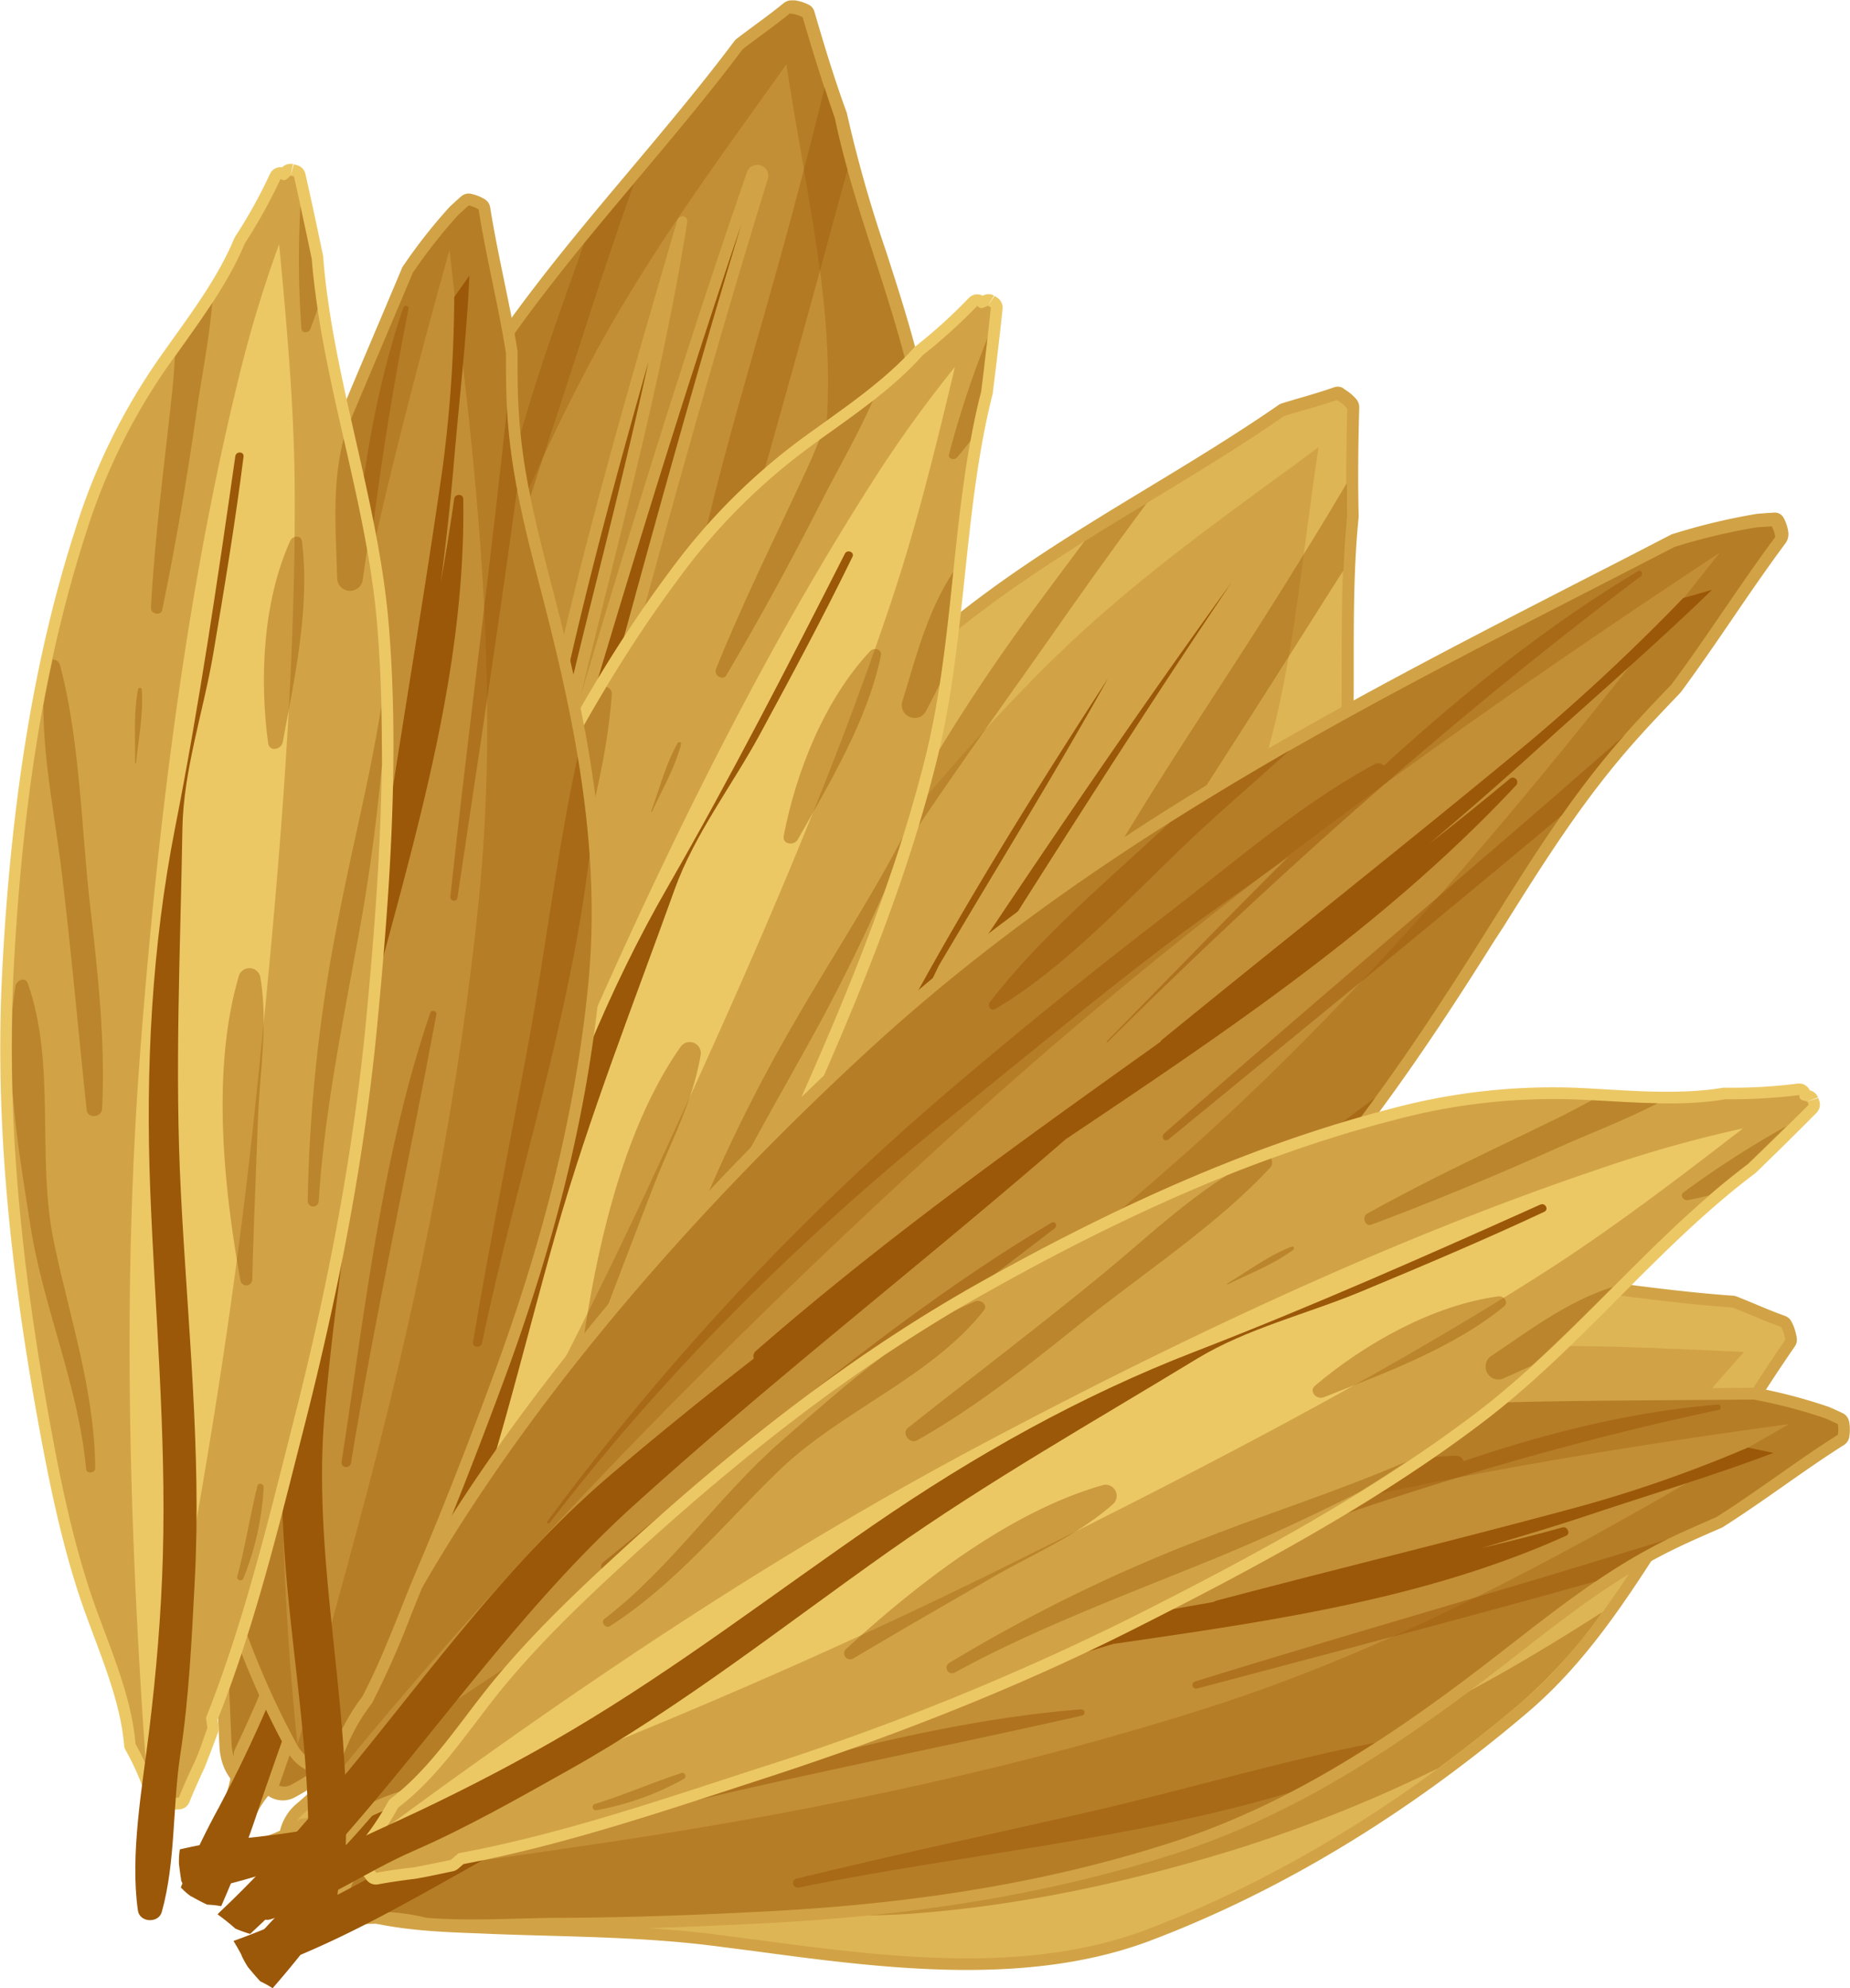 <svg xmlns="http://www.w3.org/2000/svg" viewBox="0 0 346.24 372.04"><defs><style>.cls-1,.cls-6{fill:#d1a346;}.cls-2,.cls-8{fill:#ecc865;}.cls-2,.cls-6,.cls-7{opacity:0.5;}.cls-3{fill:#9b5808;}.cls-4{opacity:0.4;}.cls-5{fill:#b67d27;}</style></defs><title>tabacoo</title><g id="Tabacoo"><path class="cls-1" d="M365.81,260.82a9.67,9.67,0,0,1,.79,2.71,2.16,2.16,0,0,1-.37,1.54c-4,5.8-7.09,10.65-9.86,15.25a1,1,0,0,1-.17.24,227.05,227.05,0,0,0-13.95,20.18c-7.35,11.51-15,23.41-25.89,32.7-22.48,19.14-46.25,33.53-70.64,42.78-23.23,8.8-50.31,5.21-74.19,2l-7.79-1c-10.21-1.29-20.63-1.59-30.71-1.88-3.44-.09-6.89-.19-10.36-.32l-2.24-.1c-11.48-.41-23.34-.86-33.82-7.22a5.07,5.07,0,0,1-2-2.22,5.62,5.62,0,0,1-.49-2.21,10.1,10.1,0,0,1-.75-1.37,9.44,9.44,0,0,1,2.55-11.33l4.77-4.18c35.12-30.87,71.45-62.79,116.15-79.78,27.09-10.3,51.46-15.94,74.49-17.26,15.82-.91,31.56,1.19,46.77,3.23,8.71,1.16,17.71,2.37,26.6,3a1.86,1.86,0,0,1,.65.15c1.13.44,2.29.92,3.47,1.41,1.81.76,3.68,1.54,5.55,2.21a2.13,2.13,0,0,1,1.22,1.06Z" transform="translate(-30.32 -13.12)"/><path class="cls-2" d="M87.4,352.25a7.34,7.34,0,0,0-1,10.39,3.18,3.18,0,0,0,1.37,3.2c10.66,6.46,22.85,6.52,35,7,13.83.55,27.52.48,41.27,2.23,25.84,3.27,55.71,8.66,80.92-.9,25.6-9.71,49.19-24.69,70-42.39,17.11-14.57,25.78-35.51,39.55-52.59,3.14-5.22,6.49-10.32,9.92-15.36a7.4,7.4,0,0,0-.76-2.4c-3.12-1.11-6.18-2.51-9.09-3.64-24.44-1.69-48.44-7.63-73.08-6.21-25.54,1.46-50,8.07-73.83,17.12C161.31,286.3,124.14,320,87.4,352.25Z" transform="translate(-30.32 -13.12)"/><path class="cls-1" d="M356.75,266.1c-3.54,3.91-6.91,7.82-10.21,11.66-10,11.56-19.39,22.48-30.71,30.47-28.21,19.93-57.07,35.37-85.76,45.88-23.07,8.45-51.41,7.2-78.83,6-3.34-.15-6.63-.3-9.87-.42-14.14-.56-28,0-41.4.63q-6.34.29-12.7.52l-1.35.05C125.69,332.44,167,305,212.13,288.45c33-12.14,60.73-19.19,87.15-22.21,17.16-2,34.44-1.18,52.75-.36Z" transform="translate(-30.32 -13.12)"/><path class="cls-1" d="M148.58,320.81c-14.81,9.15-31.76,17.58-45.2,29.24-5.58,1.36-11.2,2.53-16.89,3.45-.5.35-1,.7-1.52,1l-.23.14c-4.71,2.71-9.88,3.6-15.21,4.06-1.81.46-3.61,1-5.41,1.55a.78.78,0,0,0,0,.16c-.15,2.48,1,4.18,1.38,6.43a80.88,80.88,0,0,0,8.71-2c3.42-1,6.94-2,10.52-1.42a1.16,1.16,0,0,1,.9.79l.44-.14c12.21-3.67,24.46-7.12,36.73-10.61,23.61-6.7,46.92-14.46,70-22.88,49.35-18,97.77-38.55,147.45-55.68,2.2-.76,1-4.6-1.18-3.93-28,8.47-55.7,18.06-83.26,27.92,23.88-10.32,48.19-19.65,71.09-32.05a1,1,0,0,0-.79-1.73c-37.33,13.7-75.44,27.67-109.79,48q-9.51,3.44-19,6.83c-25.08,8.93-50.25,17.62-75.79,25.15L117,346.41c13.72-8.34,27.71-16.21,41.52-24.49,21.16-12.69,43.75-23,64.56-36.17,2.42-1.53-.21-4.61-2.45-3.9C194.9,289.88,171.39,306.74,148.58,320.81Z" transform="translate(-30.32 -13.12)"/><path class="cls-3" d="M331.89,275.52c-26.18,9.22-52.3,19.41-77.65,29.28-20.36,7.94-41.4,16.14-62.26,23.76-24.88,9.1-47.72,16.57-69.8,22.85l-3.13.89c-11,3.12-22.44,6.36-33.64,9.72l-3.29,1a145.67,145.67,0,0,1-16.74,4.4,5.18,5.18,0,0,0-.26-.6q-.42-.92-.9-1.77l0-.22c-.17-1-.29-2-.41-3l0-.25a14,14,0,0,1,.17-2.4A107.53,107.53,0,0,1,78,356.9c2.27-.27,4.52-.54,6.72-.87,6-.9,12.29-2.16,19.17-3.83a2.28,2.28,0,0,0,.92-.49c9.65-8.37,21.26-15.12,32.5-21.65,4.12-2.4,8.38-4.89,12.43-7.37,4.22-2.61,8.47-5.32,12.77-8,18.72-11.93,38.09-24.24,58.78-30.7a.53.53,0,0,1,.33.11c-11.3,7.14-23.29,13.52-34.88,19.7C177,308.93,167,314.27,157.41,320c-6.19,3.72-12.42,7.34-18.64,11-7.53,4.4-15.32,8.93-22.9,13.54-.94.57-8.82,7.29-8.82,7.29s9.52-3,10.58-3.29l4.43-1.28c26.53-7.83,52.16-16.73,75.9-25.19q9.54-3.4,19-6.84a2.39,2.39,0,0,0,.37-.17c27.56-16.31,57.79-28.59,87.87-39.84-11,5.1-22.19,9.81-33.15,14.4-5.75,2.42-11.5,4.84-17.23,7.31-1.09.47-29.56,16.43-29.56,16.43s30.09-12,31.18-12.34C278.92,293,305.11,283.81,331.89,275.52Z" transform="translate(-30.32 -13.12)"/><g class="cls-4"><path class="cls-3" d="M201.77,271.07a1.83,1.83,0,0,0,2.21,2c11.65-2.34,23.15-4.07,34.72-6.9,12.81-3.13,26.49-2,39.47-4.42,1.21-.23,1.24-2.2-.06-2.22-13.22-.25-26.36,1.41-39.55,1.48-3.52,0-6.8.16-9.95.47q-10.58,3.23-21,7.17C205.66,269.44,203.72,270.26,201.77,271.07Z" transform="translate(-30.32 -13.12)"/><path class="cls-3" d="M271.62,315.76c24.83-9,49.43-18.4,74.05-28l3.39-1.31c1.74-2.46,3.53-4.9,5.43-7.25,1-1.61,2-3.19,3-4.78-6.28,2.69-12.61,5.26-18.95,7.78-23.4,9.28-46.91,16.68-69.14,28.72A2.67,2.67,0,0,0,271.62,315.76Z" transform="translate(-30.32 -13.12)"/><path class="cls-3" d="M314.29,253.05c-4.69,1.37-9.39,2.73-14.07,4.15a271.7,271.7,0,0,0-52.57,21.93.94.94,0,0,0,.79,1.71c17.28-6.94,35.65-12.53,53.37-18.39,8.28-2.72,16.61-5.36,25-7.81C322.63,254.08,318.45,253.53,314.29,253.05Z" transform="translate(-30.32 -13.12)"/><path class="cls-3" d="M198.9,359.37a230.81,230.81,0,0,0,56.78-17.71c9.64-4.41,19.13-9.19,28.51-14.12,8.1-4.25,17.19-7.72,24.43-13.34a2,2,0,0,0-1.59-3.47c-17.37,3.61-34.57,15.53-50.48,23.24-18.58,9-37.81,17.89-58.27,21.49C195.76,355.9,196.39,359.81,198.9,359.37Z" transform="translate(-30.32 -13.12)"/><path class="cls-3" d="M142.57,367.56c18.92,2.49,39.6,5,58.7,3.63,20.28-1.52,40.15-5.85,59.57-11.79A268.68,268.68,0,0,0,299.47,344q7.95-5.85,15.47-12.24a96.36,96.36,0,0,0,15.28-17q-9.29,6-18.92,11.5a311.64,311.64,0,0,1-51.05,23c-36.8,12.86-78.59,18.44-117.35,15.07A1.64,1.64,0,0,0,142.57,367.56Z" transform="translate(-30.32 -13.12)"/></g><path class="cls-1" d="M179.07,13.18a8.58,8.58,0,0,1,2.68.86,2.12,2.12,0,0,1,1,1.28c2.13,7.35,4,13.31,6,18.77a1.34,1.34,0,0,1,.09.31,248.42,248.42,0,0,0,7.3,25.72c4.55,14.08,9.26,28.64,9.72,44.87,1,33.39-2.71,65.19-10.95,94.49C187,227.39,166.7,251.6,148.77,273q-3,3.53-5.83,7c-7.61,9.16-14.55,19.13-21.27,28.76-2.3,3.31-4.6,6.61-6.94,9.9l-1.51,2.13c-7.73,10.92-15.72,22.2-27.61,28.59a4.74,4.74,0,0,1-5.15-.26,9.31,9.31,0,0,1-1.59-.09c-4.41-.63-7.28-4.19-7.49-9.3l-.32-7.15c-2.29-52.76-4.66-107.32,10.4-161.07,9.12-32.57,20.25-59.69,34-82.92,9.47-15.94,21.27-30,32.71-43.59,6.54-7.78,13.31-15.83,19.53-24.11a3.06,3.06,0,0,1,.53-.55c1.08-.83,2.22-1.66,3.37-2.52,1.78-1.31,3.62-2.67,5.35-4.08a2.29,2.29,0,0,1,1.66-.55Z" transform="translate(-30.32 -13.12)"/><path class="cls-5" d="M73.65,339.25c.23,5.44,3.94,7.66,7.73,7.25a2.84,2.84,0,0,0,3.46.58c12.06-6.49,20-18.33,28.16-29.89,9.34-13.14,18.1-26.5,28.35-38.84,19.27-23.2,42.84-49.05,51.36-79.34,8.64-30.76,11.74-62.74,10.84-93.64-.74-25.42-12-46.46-17-70.12-2.18-6.2-4.14-12.53-6-18.9a6.13,6.13,0,0,0-2.43-.7c-2.9,2.37-6,4.51-8.78,6.65-17.1,22.79-37.34,42.59-52,67.44-15.26,25.74-25.68,53.56-33.7,82.19C68,227.63,71.28,284.09,73.65,339.25Z" transform="translate(-30.32 -13.12)"/><path class="cls-6" d="M177.49,25.17c.88,5.8,1.86,11.43,2.83,17,2.91,16.66,5.66,32.4,4.82,48.22-2.08,39.46-8.2,76.83-18.18,111.09-8,27.54-27.27,54.4-45.89,80.37q-3.41,4.72-6.69,9.35c-9.54,13.44-18,27.3-26.13,40.71-2.57,4.23-5.14,8.45-7.76,12.67l-.83,1.35c2.65-55.83,7.12-112.56,22.78-166.45,11.47-39.46,23.61-70.67,38.17-98.21,9.47-17.89,21.22-34.25,33.66-51.58Z" transform="translate(-30.32 -13.12)"/><path class="cls-1" d="M87.66,260.78c-2.15,19.92-6.26,41.49-5.5,61.59-2.49,6.25-5.16,12.42-8.07,18.52,0,.7-.09,1.4-.17,2.09,0,.1,0,.2,0,.3-.84,6.23-3.45,11.79-6.52,17.25-.78,2.05-1.52,4.12-2.24,6.2l.12.13c1.91,1.63,4,1.57,6.09,2.52,1.47-3.15,2.83-6.35,4-9.66,1.42-3.92,2.82-8,5.62-11.1a1.2,1.2,0,0,1,1.21-.4c0-.17.12-.34.18-.51,4.9-14.1,10-28.11,15.07-42.15,9.79-27,18.54-54.38,26.57-81.88,17.21-58.9,31.82-118.37,50-177.06a2,2,0,0,0-3.92-1.2c-11.22,32.39-21.29,65.09-31.08,97.85,7.05-29.45,15.17-58.74,19.9-88.48.22-1.4-1.5-1.64-1.89-.27C144,99.1,130.75,144.61,125,190.27q-3.36,11.32-6.74,22.64c-8.93,29.78-18.13,59.52-28.49,88.92-.59,1.69-1.2,3.38-1.81,5.07,2.1-18.37,4.74-36.73,7-55.15,3.4-28.24,9.61-56.44,12.38-84.62.32-3.27-3.84-2.57-4.72.05C92.52,197.07,91,230.11,87.66,260.78Z" transform="translate(-30.32 -13.12)"/><path class="cls-3" d="M169.09,55.05c-9.4,31-18,62.6-26.34,93.21-6.71,24.59-13.63,50-20.91,74.91-8.67,29.7-17.34,56.43-26.49,81.7l-1.3,3.59c-4.58,12.62-9.31,25.68-13.79,38.59l-1.32,3.82a198.24,198.24,0,0,1-7.22,18.93l-.66-.1a19,19,0,0,0-2-.18.78.78,0,0,0-.2-.11c-.9-.42-1.77-.9-2.64-1.38l-.23-.11a12.64,12.64,0,0,1-1.83-1.62,146.68,146.68,0,0,1,7.2-15.11c1.24-2.38,2.47-4.73,3.62-7.07,3.14-6.4,6.17-13.26,9.24-21a2.91,2.91,0,0,0,.21-1.19c-.54-14.42,1.49-29.79,3.44-44.65.72-5.47,1.47-11.12,2-16.53.62-5.69,1.18-11.46,1.73-17.28,2.45-25.4,5-51.67,13.08-75.69a.58.58,0,0,1,.29-.26c-1.52,15.3-4.08,30.81-6.56,45.81-2.06,12.56-4.21,25.54-5.75,38.35-1,8.26-2.08,16.5-3.15,24.73-1.3,10-2.65,20.29-3.81,30.44-.15,1.26.2,13,.2,13s3.72-11.07,4.16-12.28q.92-2.54,1.81-5.09C102.68,272,112,241.64,120.45,213.43q3.39-11.31,6.73-22.64a1.88,1.88,0,0,0,.1-.47c4.59-36.65,14.14-73.46,24.41-109.52-3,13.79-6.36,27.5-9.71,40.94-1.75,7-3.5,14.1-5.19,21.16-.32,1.35-5.77,38.67-5.77,38.67s9.72-36.49,10.11-37.78C149.11,117.13,158.55,86.1,169.09,55.05Z" transform="translate(-30.32 -13.12)"/><g class="cls-4"><path class="cls-3" d="M81.77,179.08a1.9,1.9,0,0,0,3.06-.92c5.61-12.76,11.6-25,16.78-38,5.72-14.36,15.4-27,21.83-41.09.61-1.32-1-2.53-1.83-1.28-8.7,12.72-15.82,26.52-24.25,39.41-2.25,3.44-4.25,6.72-6,10q-4.18,12.22-7.69,24.72C83,174.31,82.37,176.7,81.77,179.08Z" transform="translate(-30.32 -13.12)"/><path class="cls-3" d="M162.76,137.92c8.7-29.59,17-59.19,25.05-88.94l1.13-4.1c-.87-3.17-1.68-6.38-2.36-9.63-.67-1.92-1.29-3.87-1.92-5.8-1.87,7.73-3.88,15.44-5.92,23.12-7.56,28.37-16.73,55.71-21.32,84.59C156.79,141.11,161.63,141.78,162.76,137.92Z" transform="translate(-30.32 -13.12)"/><path class="cls-3" d="M139.64,58.67c-1.91,5.4-3.84,10.79-5.71,16.2a366.71,366.71,0,0,0-16.14,64.37c-.22,1.39,1.52,1.66,1.89.27,5.52-21,12.83-42.24,19.52-63,3.12-9.71,6.35-19.4,9.76-29C145.84,51.19,142.71,54.91,139.64,58.67Z" transform="translate(-30.32 -13.12)"/><path class="cls-3" d="M151.15,235A315.08,315.08,0,0,0,173.4,169c2.64-12.05,4.9-24.16,7-36.26,1.78-10.45,4.84-21.37,5-31.8,0-2.2-2.91-2.65-3.82-.55-8.27,19.1-9.72,43-13.74,63.13-4.7,23.51-9.91,47.59-20.16,69.67C146.33,235.93,149.89,237.67,151.15,235Z" transform="translate(-30.32 -13.12)"/><path class="cls-3" d="M121.5,294.72c14.2-16.92,29.57-35.53,40.71-55,11.83-20.66,21.12-42.62,28.82-65.1a363,363,0,0,0,12.45-46.86c.27-7.52.28-15,.07-22.42a112.72,112.72,0,0,0-3.87-25.1q-1.1,12.66-2.9,25.33a417.88,417.88,0,0,1-14.34,63.52c-13.3,43.56-35.7,87.61-63.35,123.33C117.58,294.39,119.93,296.59,121.5,294.72Z" transform="translate(-30.32 -13.12)"/></g><path class="cls-1" d="M282,86a8.66,8.66,0,0,1,2.17,1.83,2.33,2.33,0,0,1,.54,1.59c-.22,7.81-.25,14.2-.11,20.12,0,.11,0,.23,0,.34-.91,9-.92,18.28-.92,27.23,0,15.12,0,30.76-4.33,46.4-8.88,32.16-21.47,61.05-37.43,85.86C226.71,293,201.34,308.37,179,322q-3.71,2.24-7.29,4.44c-9.53,5.86-18.69,12.74-27.55,19.39-3,2.28-6.07,4.56-9.13,6.81L133,354c-10.15,7.5-20.63,15.24-33.2,16.85a4.55,4.55,0,0,1-2.92-.59,5.21,5.21,0,0,1-1.64-1.6,10.79,10.79,0,0,1-1.41-.68c-3.78-2.27-5.33-6.74-4-11.69l1.8-6.93c13.33-51.11,27.1-104,56.34-149.47,17.72-27.58,35.65-49.22,54.82-66.15,13.16-11.63,27.9-20.57,42.16-29.21,8.16-4.94,16.61-10.06,24.62-15.6a2.26,2.26,0,0,1,.64-.32c1.23-.39,2.49-.76,3.77-1.13,2-.58,4-1.18,6-1.88a2.06,2.06,0,0,1,1.65.11Z" transform="translate(-30.32 -13.12)"/><path class="cls-2" d="M92,356.79c-1.38,5.27,1.32,8.77,4.85,9.81a2.85,2.85,0,0,0,3,1.86c12.76-1.64,23.31-9.95,34.08-17.85,12.24-9,24-18.44,36.86-26.32,24.12-14.83,52.89-30.58,69.4-56.22C256.87,242,269,212.75,277.18,183c6.76-24.48,2.71-48.78,5.18-73.17-.16-6.73-.08-13.49.11-20.26a6.68,6.68,0,0,0-2-1.58c-3.3,1.17-6.72,2-9.85,3-22,15.26-46,26.5-66.55,44.62-21.24,18.77-38.74,41.34-54.31,65.59C119.46,248.37,105.94,303.37,92,356.79Z" transform="translate(-30.32 -13.12)"/><path class="cls-1" d="M277.11,96.79c-.9,5.86-1.66,11.59-2.4,17.23-2.24,17-4.35,33-9.73,47.72-13.38,36.79-29.79,70.08-48.77,99C201,283.89,175.78,302.22,151.43,320q-4.44,3.23-8.75,6.38c-12.52,9.2-24.15,19.23-35.41,28.92-3.55,3.06-7.09,6.12-10.68,9.15l-1.14,1c18.68-52.17,39.25-104.51,69.06-149.93,21.85-33.26,41.88-58.41,63-79.15,13.75-13.47,29.11-24.63,45.36-36.44C274.3,98.83,275.69,97.81,277.11,96.79Z" transform="translate(-30.32 -13.12)"/><path class="cls-1" d="M127.49,287.34c-7.76,18.16-17.75,37.15-22.93,56.58-4.07,5-8.27,9.88-12.67,14.59-.26.65-.49,1.31-.77,1.93l-.12.27c-2.57,5.61-6.54,9.93-10.9,14-1.31,1.66-2.57,3.35-3.83,5.06l.08.17c1.24,2.27,3.13,3,4.74,4.69,2.24-2.44,4.41-5,6.44-7.68,2.43-3.2,4.88-6.53,8.31-8.45a1.06,1.06,0,0,1,1.2.07,4.13,4.13,0,0,0,.31-.42c8.53-11.58,17.2-23,25.88-34.45,16.69-22,32.55-44.82,47.8-68,32.68-49.62,63.2-100.75,96.66-149.8,1.47-2.17-1.64-4.74-3.18-2.63-19.56,26.63-38.16,54-56.53,81.49,14.94-25.39,30.79-50.23,43.73-76.77.61-1.25-.87-2.12-1.63-1-24.69,37.57-49.91,75.91-68.37,117.25q-6.33,9.51-12.67,19c-16.73,25-33.69,49.87-51.59,74l-3.12,4.15c7.26-16.71,15-33.19,22.36-49.91,11.29-25.61,25.11-50.13,35.82-75.92,1.25-3-2.71-3.89-4.27-1.74C150.44,228.49,139.42,259.37,127.49,287.34Z" transform="translate(-30.32 -13.12)"/><path class="cls-3" d="M260.82,122.09c-17.52,26-34.47,52.83-50.92,78.84-13.2,20.89-26.86,42.5-40.66,63.46-16.48,25-32.08,47.2-47.69,67.83l-2.22,2.93c-7.81,10.3-15.88,21-23.68,31.56l-2.31,3.13a179.74,179.74,0,0,1-12,15.32l-.55-.35c-.57-.34-1.16-.65-1.76-.94l-.15-.16c-.69-.75-1.34-1.53-2-2.31l-.16-.2A15.65,15.65,0,0,1,75.53,379a131.85,131.85,0,0,1,10.9-11.67c1.81-1.8,3.61-3.58,5.32-5.38,4.7-4.91,9.42-10.31,14.45-16.48a3.25,3.25,0,0,0,.53-1.05c3.71-13.95,10-27.82,16.12-41.24,2.24-4.92,4.56-10,6.67-15,2.21-5.18,4.39-10.47,6.59-15.79,9.61-23.28,19.54-47.34,33.86-67.17a.52.52,0,0,1,.34-.13c-5.83,14-12.66,27.8-19.27,41.15-5.53,11.18-11.25,22.74-16.37,34.36-3.3,7.49-6.68,14.93-10,22.37-4.09,9-8.31,18.32-12.31,27.55-.5,1.14-3.61,12.43-3.61,12.43s6.58-9.14,7.32-10.13c1-1.37,2.09-2.77,3.13-4.16,18.6-25,35.82-50.39,51.66-74.07q6.36-9.5,12.68-19a2.38,2.38,0,0,0,.23-.41c14.82-33.18,34.16-64.64,53.92-95.11-6.69,12-13.75,23.79-20.68,35.34q-5.46,9.08-10.86,18.19c-.67,1.16-16.47,34.66-16.47,34.66s19.41-31.09,20.13-32.17C224.72,173.68,242.28,147.69,260.82,122.09Z" transform="translate(-30.32 -13.12)"/><g class="cls-4"><path class="cls-3" d="M146,207.31a1.76,1.76,0,0,0,3,.28c8.77-10,17.74-19.43,26.18-29.84,9.34-11.51,21.76-19.93,31.65-30.91.93-1-.14-2.77-1.27-1.9-11.55,8.84-22,19.29-33.34,28.4-3,2.43-5.78,4.8-8.34,7.21q-7.35,10.08-14.14,20.66C148.46,203.22,147.24,205.27,146,207.31Z" transform="translate(-30.32 -13.12)"/><path class="cls-3" d="M231,198.63c16.47-24.92,32.56-50,48.51-75.28l2.22-3.47c.13-3.36.35-6.71.68-10.07-.05-2.07,0-4.16-.05-6.25-3.93,6.67-8,13.25-12.07,19.79-15.08,24.17-31.31,46.76-43.88,72.53C224.65,199.41,228.81,201.86,231,198.63Z" transform="translate(-30.32 -13.12)"/><path class="cls-3" d="M233.25,114.44c-3.3,4.42-6.61,8.84-9.87,13.28a347.86,347.86,0,0,0-33.32,55.22c-.6,1.23.9,2.15,1.63,1,11.1-17.92,23.88-35.4,36-52.67,5.64-8.07,11.38-16.08,17.26-24C241,109.65,237.11,112,233.25,114.44Z" transform="translate(-30.32 -13.12)"/><path class="cls-3" d="M192.2,286.65a292.19,292.19,0,0,0,39.27-54.41c5.89-10.47,11.45-21.16,16.84-31.9,4.65-9.28,10.59-18.54,13.74-28.42a2,2,0,0,0-3.29-2c-13,15.08-21.29,37.3-30.78,55-11.08,20.62-22.8,41.59-38.48,58.76C187.57,285.77,190.27,288.76,192.2,286.65Z" transform="translate(-30.32 -13.12)"/><path class="cls-3" d="M148.06,332.4c17.72-10.76,37-22.7,52.69-37,16.69-15.21,31.45-32.63,44.95-51.13a343.42,343.42,0,0,0,24.88-39.94c2.43-7.05,4.63-14.18,6.6-21.33A119.23,119.23,0,0,0,281,157.62q-4.68,11.65-10,23a399.27,399.27,0,0,1-31.43,55.09c-24.69,36.47-57.71,70-93,93.59C144.62,330.61,146.09,333.59,148.06,332.4Z" transform="translate(-30.32 -13.12)"/></g><path class="cls-1" d="M376.36,279c0,.1.05.2.07.3a8.9,8.9,0,0,1,0,2.67,2.18,2.18,0,0,1-1,1.54c-3.83,2.42-7.62,5.08-11.3,7.66s-7.46,5.23-11.32,7.68a2.19,2.19,0,0,1-.3.16l-.56.24c-3.26,1.42-6.34,2.77-9.27,4.24-10.18,5.09-18.78,11.76-27.87,18.84l-1.8,1.4c-18.38,14.26-38.73,28.54-63,36.33-22.22,7.13-46.72,11.33-74.89,12.86-14.92.8-27.36,1.21-39.15,1.28-2.65,0-5.32.08-8,.16a167.23,167.23,0,0,1-18-.14,1.85,1.85,0,0,1-.41-.07,36.21,36.21,0,0,0-13-.79,2.2,2.2,0,0,1-2.2-1.25,11,11,0,0,1-.47-1.2A8.41,8.41,0,0,1,95.32,363c30.37-38.95,80-62.07,116.34-74.61,43.21-14.92,88.71-15.21,132.71-15.51q7,0,14.11-.1a2.15,2.15,0,0,1,.43,0,98.87,98.87,0,0,1,13.71,3.61c1,.43,1.77.79,2.56,1.16A2.2,2.2,0,0,1,376.36,279Z" transform="translate(-30.32 -13.12)"/><path class="cls-5" d="M374.29,281.6a6.63,6.63,0,0,0,0-2c-.78-.37-1.56-.72-2.34-1.07A95.7,95.7,0,0,0,358.49,275c-49.35.51-98.73-.86-146.12,15.49C170.48,305,124.73,328.88,97.06,364.38a6.26,6.26,0,0,0-.76,6.75,38.36,38.36,0,0,1,13.84.86c8.57.67,17.32,0,25.87,0,13-.07,26-.57,39-1.27,25.23-1.37,50.24-5,74.33-12.76,23.39-7.5,43.09-21,62.32-36,9.72-7.54,19-14.94,30-20.46,3.16-1.58,6.53-3,9.94-4.53C359.36,292.07,366.58,286.47,374.29,281.6Z" transform="translate(-30.32 -13.12)"/><path class="cls-6" d="M365.14,279.6q-6.17,3.54-12.18,7l-3.07,1.79C321.18,305.1,289.94,322,256,332.79c-33.22,10.54-69.58,18.7-111.17,24.94-17.82,2.67-33.3,4.83-47.72,6.67,34.84-19.61,78.15-38.26,127-54.47C270.27,294.58,317,286.18,365.14,279.6Z" transform="translate(-30.32 -13.12)"/><path class="cls-3" d="M181.18,330.59c-9,2.12-18,4.4-27,7-28.58,8.3-51.93,28.62-79.87,38.62-.1,0-.18.08-.28.12.74,1.22,1.43,2.45,2.06,3.71.63.74,1.29,1.44,2,2.12,27.53-9.44,50.34-28.49,78-37.65,27.14-9,55.16-15.43,82.58-23.77,29-4.22,58.13-8.26,84.75-20.24.9-.4.24-1.82-.67-1.57-5,1.4-10.1,2.67-15.18,3.87,6.81-2,13.59-4,20.31-6.25,11.51-3.84,23.1-7.3,34.36-11.56-1.59-.33-3.18-.66-4.77-1a250.44,250.44,0,0,1-30.12,10.66c-23.05,6.29-46.28,11.88-69.4,18a1.87,1.87,0,0,0-.47.23C232,317.4,206.6,322,181.89,329.56A1,1,0,0,0,181.18,330.59Z" transform="translate(-30.32 -13.12)"/><g class="cls-7"><path class="cls-3" d="M268.61,278.42c-11.58,4.05-24.57,7.7-35.1,14A.87.87,0,0,0,234,294c12.24-.93,24.67-6.61,36.1-10.85,6.71-2.48,13.73-4.49,20.61-6.77-7.21.43-14.4,1-21.57,1.82Z" transform="translate(-30.32 -13.12)"/><path class="cls-3" d="M351.83,275.94c-16.28,1.34-32.1,5.35-47.58,10.59a1.41,1.41,0,0,0-1.44-1c-13,.36-26.12,4.43-38.73,7.27q-21.36,4.81-42.39,11a313.73,313.73,0,0,0-79.38,36.13.26.26,0,0,0,.28.44c25-15.16,52-25.6,80.28-32.78,12.89-3.28,25.68-6.78,38.67-9.67,7.81-1.73,16-2.93,24-4.54-12.19,4.79-24.22,10-36.14,14.87-.13.05-.06.26.07.21,33.55-13.25,67.26-24,102.5-31.51C352.58,276.83,352.41,275.89,351.83,275.94Z" transform="translate(-30.32 -13.12)"/><path class="cls-3" d="M179.84,366.33c29.79-6.14,62.18-8.88,91.79-17.76,5.5-2.84,10.83-6,16-9.35-17.78,3.49-35.16,8.73-52.85,12.8-18.49,4.25-37.06,8.12-55.48,12.66C178.24,365,178.77,366.56,179.84,366.33Z" transform="translate(-30.32 -13.12)"/><path class="cls-3" d="M149.44,352.72c27.71-6.93,55.63-12.29,83.45-18.58a.6.6,0,0,0-.19-1.17c-28.27,2.23-56.43,11-83.77,18.11C147.85,351.35,148.37,353,149.44,352.72Z" transform="translate(-30.32 -13.12)"/><path class="cls-3" d="M254.39,329.08c24.92-6.63,49.86-13.11,74.67-20.09a111.93,111.93,0,0,1,12.66-7.51l.7-.33c-29.39,9.17-59,17.49-88.44,26.61A.69.69,0,0,0,254.39,329.08Z" transform="translate(-30.32 -13.12)"/></g><path class="cls-8" d="M216.06,68.29l.29.14-1.13,1.9,1.23-1.84a6.67,6.67,0,0,1,.68.45,2.24,2.24,0,0,1,.83,2c-.56,5.25-1.18,10.51-1.84,15.75a2.38,2.38,0,0,1-.05.26c-2.8,11.09-4,22.79-5.2,34.11s-2.45,23.25-5.3,34.65c-6,24.1-16.15,48-26.19,70.22-9.53,21.14-21.56,42.76-36.77,66.1l-3.09,4.76c-9.36,14.4-19,29.29-30.32,42.59,0,.2-.26,1.29-.26,1.29a2.12,2.12,0,0,1-.46,1c-1.5,1.83-3,3.66-4.53,5.46-1.94,2-3.43,3.64-4.76,5.2a2.21,2.21,0,0,1-2.25.69,11.51,11.51,0,0,1-1.4-.47l-.34-.15a3.06,3.06,0,0,1-.84-.22,3.68,3.68,0,0,1-1.73-1.48l-.16-.15a2.5,2.5,0,0,1-.76-1.72,49.53,49.53,0,0,0-.82-9.68,2.33,2.33,0,0,1,0-.91c1.66-6.55,1.45-13.91,1.24-21-.08-2.66-.16-5.41-.14-8,.11-12,1.75-23.81,3.28-33.94,4.86-32.23,11.44-58.07,20.72-81.32,12-30,24.89-54.1,39.47-73.68a116.25,116.25,0,0,1,25.58-25.59l3.55-2.55c5.9-4.23,12-8.62,16.75-13.93a1.31,1.31,0,0,1,.23-.24l.23-.18a95.89,95.89,0,0,0,9.8-8.89,2.21,2.21,0,0,1,1.84-.71,2.18,2.18,0,0,1,.62.16l.16.07.05,0A2.2,2.2,0,0,1,216.06,68.29Z" transform="translate(-30.32 -13.12)"/><path class="cls-1" d="M97.48,275.53c-1.69,11.2-3.15,22.32-3.25,33.64-.09,9.48,1.21,20.18-1.17,29.58a51.86,51.86,0,0,1,.85,10.1c.17.15.31.31.48.45a1.37,1.37,0,0,0,1.36.89,8.18,8.18,0,0,0,1.76.67c1.53-1.79,3.14-3.51,4.76-5.19s3-3.61,4.5-5.42c.11-.63.26-1.25.35-1.88,12.61-14.74,23-31.33,33.64-47.58,13.72-21,26.28-42.91,36.61-65.81,10.13-22.42,20.07-45.95,26.06-69.85,5.65-22.53,4.84-46.32,10.5-68.76q1-7.84,1.84-15.7a3.87,3.87,0,0,0-.55-.34l-.82.35a.86.86,0,0,1-1.14-.36A103.12,103.12,0,0,1,203,79.6c-5.87,6.61-13.72,11.74-20.65,16.81a114.36,114.36,0,0,0-25.11,25.11c-16.55,22.23-28.95,47.54-39.18,73.19C107.71,220.64,101.64,248,97.48,275.53Z" transform="translate(-30.32 -13.12)"/><path class="cls-8" d="M209.05,81.77c-3.69,15.46-7.3,30.14-12,44.12-11.77,35.24-28.08,72-44,106.36-15,32.47-32.74,66.27-54.31,103.32l-5.81,10c.83-3.18,1.65-6.29,2.46-9.31,12.74-47.45,25.59-85.69,40.44-120.33,19.39-45.19,38.1-81.76,57.22-111.8A236.19,236.19,0,0,1,209.05,81.77Z" transform="translate(-30.32 -13.12)"/><path class="cls-3" d="M129.08,241.61c-6.49,21.84-11.83,44.07-19.8,65.44-3.84,10.28-8.21,20.27-13,30.14-4.63,9.56-10.91,20.81-12.88,31.2-.42,2.25,2.87,3.56,4.15,1.7,5.5-8,8.26-18.1,12.8-26.81,5-9.54,9.11-20,13.11-30,9-22.42,14.3-46.26,20.9-69.44,6.29-22.06,14.5-42.79,22.24-64.34,3.69-10.24,10.82-19.51,16-29.09,5.93-10.94,11.81-21.9,17.26-33.09.45-.9-1-1.46-1.42-.58-10.55,20.77-21.42,41.91-33,62.08C144.06,198.54,135.61,219.69,129.08,241.61Z" transform="translate(-30.32 -13.12)"/><g class="cls-4"><path class="cls-3" d="M132.77,179.12c-3.1,14.86-6.73,29.59-10.09,44.39-.36,1.64,2.22,2.24,2.81.73,4.69-11.82,7.39-24,10.09-36.44,3.17-14.54,8.2-29.9,9.24-44.72a1.33,1.33,0,0,0-1-1.43c-1.5,2.5-3,5-4.41,7.58C136.18,158.82,134.8,169.4,132.77,179.12Z" transform="translate(-30.32 -13.12)"/><path class="cls-3" d="M157.19,152.1c-2.25,3.92-3.44,8.59-5,12.85,0,.1.11.16.16.06,1.89-4.11,4.31-8.27,5.45-12.65A.35.35,0,0,0,157.19,152.1Z" transform="translate(-30.32 -13.12)"/><path class="cls-3" d="M199.23,169.84c-6.24,11.9-13.73,23.24-20.39,34.85a297.65,297.65,0,0,0-22.53,48.21,1,1,0,0,0,1.91.78c6.69-16.21,16.13-32,24.58-47.38,4.75-8.63,9-17.38,13-26.25Q197.62,175,199.23,169.84Z" transform="translate(-30.32 -13.12)"/><path class="cls-3" d="M166.27,139.47c6.32-10.73,12.22-21.55,17.87-32.67,3-5.89,6.68-12.19,9.54-18.68-3.28,2.56-6.68,4.95-10,7.3-.81,2-1.62,3.93-2.5,5.8-5.74,12.38-11.8,24.47-16.88,37.14C163.89,139.5,165.62,140.59,166.27,139.47Z" transform="translate(-30.32 -13.12)"/><path class="cls-3" d="M102.57,287.47c4.61-13.85,4.56-28.34,6.36-42.7,2-15.81,11.21-31.42,11-47.27,0-1.35-1.82-1.19-2.32-.29-.67,1.23-1.31,2.53-1.92,3.85-1.78,4.85-3.46,9.73-5,14.66-2.16,8.38-3.57,17.14-4.92,24.81-2.71,15.42-1.13,31.21-4.84,46.51C100.69,288,102.27,288.39,102.57,287.47Z" transform="translate(-30.32 -13.12)"/><path class="cls-3" d="M209.44,98.72c.83-1,1.67-2,2.53-3.16.55-3.08,1.2-6.15,2-9.19.42-3.34.79-6.69,1.17-10a181,181,0,0,0-7.2,21.75C207.68,99,208.93,99.3,209.44,98.72Z" transform="translate(-30.32 -13.12)"/><path class="cls-3" d="M157.79,208.88c-10.52,14.87-15.48,36.39-18.17,54.19a1.12,1.12,0,0,0,2.14.55c3.51-9.45,7.15-18.87,10.77-28.28,3.18-8.26,7.54-16.17,8.95-25A2.08,2.08,0,0,0,157.79,208.88Z" transform="translate(-30.32 -13.12)"/><path class="cls-3" d="M208.74,120.12c-4.91,7.52-6.87,15.61-9.52,24.16a2.41,2.41,0,0,0,4.45,1.83c.85-1.64,1.68-3.28,2.52-4.92C207.26,134.21,208,127.16,208.74,120.12Z" transform="translate(-30.32 -13.12)"/><path class="cls-3" d="M177,169.51c-.32,1.66,1.94,1.92,2.64.69,5.95-10.57,13.12-22.47,15.55-34.44.23-1.2-1.32-1.54-2-.81C184.67,144,179.31,157.51,177,169.51Z" transform="translate(-30.32 -13.12)"/><path class="cls-3" d="M122.2,315.9A52.68,52.68,0,0,0,131.28,301c.26-.61-.66-1.17-1-.59-3.14,4.84-5.78,10-9,14.76A.61.61,0,0,0,122.2,315.9Z" transform="translate(-30.32 -13.12)"/></g><path class="cls-1" d="M364,109.81a1.53,1.53,0,0,1,.17.27,7.83,7.83,0,0,1,.85,2.68,2.9,2.9,0,0,1-.59,2.09c-3.35,4.51-6.6,9.24-9.73,13.83s-6.36,9.31-9.74,13.88c-.09.1-.17.21-.28.32l-.51.54c-3.05,3.19-5.93,6.22-8.61,9.29-9.31,10.63-16.44,22-24,34.06L310,189.15c-15.25,24.33-32.62,49.73-56.14,70.69-21.54,19.2-46.4,36.67-76,53.43-15.68,8.86-28.83,16-41.38,22.42-2.82,1.45-5.65,3-8.49,4.49-6.26,3.36-12.74,6.84-19.3,9.61a2,2,0,0,1-.47.14,48.34,48.34,0,0,0-14.16,6.25,2.25,2.25,0,0,1-2.73-.07,8.86,8.86,0,0,1-.87-1c-1.75-2.3-2-5.4-.81-8.71,20.52-55.72,66.46-105.87,101.39-138.14,41.57-38.39,90-63.25,136.91-87.32q7.53-3.84,15-7.72a2.18,2.18,0,0,1,.48-.19,115.91,115.91,0,0,1,15.73-3.76c1.18-.1,2.14-.16,3.09-.22A1.87,1.87,0,0,1,364,109.81Z" transform="translate(-30.32 -13.12)"/><path class="cls-5" d="M362.57,113.61a6.1,6.1,0,0,0-.64-2l-2.84.19a113.78,113.78,0,0,0-15.39,3.67C291.18,142.64,238.06,167.93,192.47,210c-40.29,37.21-81.83,86.06-100.53,136.84-1.17,3.18-.38,5.69,1.26,7.21a51.61,51.61,0,0,1,15-6.6c9.36-3.94,18.49-9.33,27.59-14,13.87-7.09,27.62-14.64,41.27-22.36,26.52-15,52.09-32.2,75.45-53,22.67-20.2,39.55-44.5,55.53-70,8.08-12.86,15.69-25.32,25.81-36.87,2.89-3.29,6-6.6,9.22-9.93C349.84,132.23,355.83,122.67,362.57,113.61Z" transform="translate(-30.32 -13.12)"/><path class="cls-6" d="M352.21,116.52c-3.68,4.6-7.28,9.17-10.86,13.68l-2.74,3.47c-25.55,32.33-53.73,66.27-86.72,95.51-32.24,28.57-68.56,56.44-111,85.2-18.21,12.33-34.06,22.87-48.89,32.51,31.19-38.61,71.73-80.82,118.9-123.55C255.52,182.88,302.77,149.19,352.21,116.52Z" transform="translate(-30.32 -13.12)"/><path class="cls-3" d="M171.41,267.33c-9,7-17.89,14.18-26.65,21.64-28,23.8-46.69,56.92-73.47,82.09a3.53,3.53,0,0,1-.25.28A40.79,40.79,0,0,1,74.36,374,24.54,24.54,0,0,0,77.14,375c26.49-24.4,45-55.93,71.74-80.13,26.22-23.74,54.17-45.36,80.89-68.57,29.69-19.94,59.51-39.74,84.27-66.2a.85.85,0,1,0-1.19-1.22q-7.43,6.18-15,12.1c6.66-5.66,13.27-11.39,19.75-17.27,11.13-10.09,22.44-19.85,33.16-30.24q-2.7.81-5.41,1.55a381.53,381.53,0,0,1-28.9,27c-22.68,18.81-45.77,37-68.58,55.61a2.44,2.44,0,0,0-.43.49c-25.76,18.39-51.52,36.73-75.57,57.73A1.3,1.3,0,0,0,171.41,267.33Z" transform="translate(-30.32 -13.12)"/><g class="cls-7"><path class="cls-3" d="M248.82,167.46c-11.13,10.34-23.87,21-33.2,33.12-.63.82.14,1.86,1,1.33,12.77-7.54,24.31-20,35.21-30.44,6.39-6.13,13.27-11.95,19.92-18Q260.42,160,249.32,167Z" transform="translate(-30.32 -13.12)"/><path class="cls-3" d="M336.88,120c-17,10.15-32.62,22.75-47.56,36.39a1.37,1.37,0,0,0-1.83-.21c-13.73,7.37-26.52,18.59-39.12,28.26q-21.33,16.38-41.89,34a482.54,482.54,0,0,0-73.7,79.34c-.24.33.18.61.44.28,22.07-28.8,47.68-53.92,75.66-76.43,12.77-10.27,25.35-20.71,38.34-30.64,7.8-6,16.18-11.61,24.27-17.57-11.56,11.42-22.8,23.16-34,34.52-.12.11,0,.3.14.17,31.78-31.48,64.46-60.53,99.78-87.15C337.94,120.51,337.48,119.65,336.88,120Z" transform="translate(-30.32 -13.12)"/><path class="cls-3" d="M180.89,304.12c29.93-22.28,63.66-42.54,92.55-67.49,5-5.84,9.73-11.89,14.26-18.1-17.92,13.13-34.87,27.81-52.51,41.47-18.44,14.27-37.07,28.21-55.35,42.74C178.76,303.6,179.82,304.93,180.89,304.12Z" transform="translate(-30.32 -13.12)"/><path class="cls-3" d="M144.3,306.81c27.45-21.95,55.62-42.45,83.39-63.82.67-.51.14-1.49-.56-1.09-29.49,17.52-56.88,41.59-83.89,63.53C142.19,306.29,143.24,307.66,144.3,306.81Z" transform="translate(-30.32 -13.12)"/><path class="cls-3" d="M249.1,226.27c24.57-20.15,49.2-40.15,73.55-60.6a169.65,169.65,0,0,1,11.23-14.42c.21-.24.42-.47.64-.7-28.56,25.12-57.67,49.53-86.26,74.61C247.43,225.89,248.25,227,249.1,226.27Z" transform="translate(-30.32 -13.12)"/></g><path class="cls-8" d="M370.44,218.18a1.35,1.35,0,0,1,.14.3l-2.06.76,2.11-.65a5.88,5.88,0,0,1,.25.78,2.21,2.21,0,0,1-.6,2Q364.69,227,359,232.51a1.12,1.12,0,0,1-.2.17c-9.15,6.87-17.45,15.2-25.48,23.26s-16.5,16.56-25.89,23.63c-19.83,15-42.71,27.2-64.48,38.19-20.7,10.46-43.64,19.73-70.14,28.33l-5.4,1.76c-16.32,5.33-33.2,10.83-50.34,14.08l-1,.86a2.25,2.25,0,0,1-1,.49c-2.32.48-4.63,1-7,1.4-2.79.35-5,.67-7,1.05a2.22,2.22,0,0,1-2.18-.87,10.9,10.9,0,0,1-.8-1.24l-.18-.34a3.55,3.55,0,0,1-.5-.7,3.64,3.64,0,0,1-.42-2.24l0-.22a2.56,2.56,0,0,1,.48-1.81,50.73,50.73,0,0,0,5.46-8,1.88,1.88,0,0,1,.59-.69c5.41-4.06,9.87-9.92,14.18-15.6,1.6-2.11,3.27-4.3,4.93-6.32,7.62-9.27,16.33-17.43,23.88-24.35,24-22,45.38-38,67.21-50.25,28.15-15.81,53.34-26.45,77-32.53a116.32,116.32,0,0,1,36-3.84c1.43.07,2.89.16,4.36.25,7.27.42,14.78.84,21.79-.33a2,2,0,0,1,.34,0h.28a96.22,96.22,0,0,0,13.22-.76,2.19,2.19,0,0,1,1.87.61,1.89,1.89,0,0,1,.38.51l.09.16h.05A2.17,2.17,0,0,1,370.44,218.18Z" transform="translate(-30.32 -13.12)"/><path class="cls-1" d="M148,304.93c-8.35,7.65-16.47,15.38-23.67,24.13-6,7.32-11.73,16.46-19.48,22.29a53,53,0,0,1-5.68,8.38c0,.22,0,.44.08.66a1.41,1.41,0,0,0,.5,1.55,8,8,0,0,0,1,1.62c2.32-.42,4.64-.76,7-1,2.32-.44,4.61-.92,6.92-1.4.47-.42,1-.81,1.45-1.24,19.06-3.55,37.6-9.89,56.06-15.89a490.17,490.17,0,0,0,69.83-28.2c22-11.08,44.48-23.14,64.15-38,18.55-14,32.87-33,51.36-46.9q5.7-5.47,11.29-11.06a5.41,5.41,0,0,0-.2-.61l-.87-.24a.85.85,0,0,1-.65-1,101.69,101.69,0,0,1-13.8.79c-8.71,1.45-18.05.52-26.63.1a114.89,114.89,0,0,0-35.31,3.77c-26.84,6.9-52.39,18.8-76.46,32.33C190.44,268.66,168.55,286.1,148,304.93Z" transform="translate(-30.32 -13.12)"/><path class="cls-8" d="M356.53,224.27c-12.58,9.71-24.61,18.86-37,26.81-31.3,20-67.06,38.33-101,55.14-32,15.86-67.1,31-107.15,46.26,0,0-10.08,3.84-10.8,4.13,2.64-1.95,5.24-3.86,7.76-5.69C148,322,182,300.32,215.36,282.7c43.45-23,81-39.68,114.74-51A237.59,237.59,0,0,1,356.53,224.27Z" transform="translate(-30.32 -13.12)"/><path class="cls-3" d="M193.9,298.4c-18.78,12.91-36.89,26.85-56.53,38.46-9.44,5.59-19.11,10.62-29,15.31-9.6,4.54-21.56,9.34-29.62,16.18-1.74,1.49,0,4.58,2.17,3.93,9.32-2.79,17.79-8.89,26.79-12.81,9.88-4.3,19.68-9.88,29.08-15.15,21.07-11.81,40.19-27,59.89-40.9,18.74-13.2,38.16-24.18,57.72-36.08,9.3-5.65,20.67-8.38,30.73-12.57,11.49-4.79,22.95-9.62,34.22-14.9.92-.43.16-1.75-.74-1.35-21.25,9.53-43,19.15-64.71,27.54C232.6,274.29,212.74,285.45,193.9,298.4Z" transform="translate(-30.32 -13.12)"/><g class="cls-4"><path class="cls-3" d="M236,252.09c-11.75,9.61-23.83,18.79-35.74,28.2-1.31,1,.33,3.13,1.73,2.34,11.07-6.26,20.86-14.08,30.75-22,11.59-9.33,25.16-18.11,35.29-29a1.36,1.36,0,0,0,.15-1.72c-2.75,1-5.49,2-8.2,3.12C251.42,238.43,243.72,245.8,236,252.09Z" transform="translate(-30.32 -13.12)"/><path class="cls-3" d="M272,246.41c-4.22,1.64-8.08,4.52-11.94,6.87a.09.09,0,1,0,.09.15c4.05-2,8.54-3.73,12.18-6.42A.34.34,0,0,0,272,246.41Z" transform="translate(-30.32 -13.12)"/><path class="cls-3" d="M293.55,286.62c-12.33,5.34-25.28,9.45-37.74,14.31A296.78,296.78,0,0,0,208,324.28a1,1,0,0,0,1,1.82c15.39-8.42,32.65-14.77,48.89-21.44,9.12-3.73,17.93-7.86,26.62-12.23C287.56,290.55,290.57,288.61,293.55,286.62Z" transform="translate(-30.32 -13.12)"/><path class="cls-3" d="M287,242.28c11.65-4.37,23.05-9.09,34.42-14.19,6-2.7,12.86-5.28,19.17-8.54-4.17-.07-8.31-.34-12.33-.56-1.87,1-3.74,2-5.59,2.94-12.24,6-24.56,11.62-36.47,18.29C285.13,240.82,285.79,242.74,287,242.28Z" transform="translate(-30.32 -13.12)"/><path class="cls-3" d="M144.46,317.42c12.29-7.88,21.36-19.18,31.77-29.23,11.47-11.06,28.46-17.4,38.24-29.88.83-1.07-.67-2.07-1.62-1.68-1.31.54-2.61,1.14-3.91,1.8q-6.66,4-13.1,8.26c-6.94,5.16-13.55,11.08-19.41,16.21-11.79,10.3-20.49,23.57-33,33.15C142.67,316.64,143.65,317.94,144.46,317.42Z" transform="translate(-30.32 -13.12)"/><path class="cls-3" d="M346.18,237.7c1.27-.24,2.59-.54,3.95-.87q3.56-3.08,7.3-5.92c2.43-2.33,4.82-4.7,7.22-7.06a180.66,180.66,0,0,0-19.27,12.4C344.66,236.8,345.42,237.84,346.18,237.7Z" transform="translate(-30.32 -13.12)"/><path class="cls-3" d="M236.79,291c-17.52,4.95-34.9,18.58-48.17,30.73a1.12,1.12,0,0,0,1.31,1.78c8.67-5.15,17.42-10.18,26.15-15.23,7.66-4.43,16-7.85,22.64-13.79A2.08,2.08,0,0,0,236.79,291Z" transform="translate(-30.32 -13.12)"/><path class="cls-3" d="M332.19,253.92c-8.54,2.75-15.15,7.82-22.59,12.81a2.41,2.41,0,0,0,2.33,4.22l5-2.25C322.19,263.94,327.19,258.92,332.19,253.92Z" transform="translate(-30.32 -13.12)"/><path class="cls-3" d="M276.46,272.39c-1.3,1.09.31,2.72,1.62,2.19,11.26-4.48,24.32-9.24,33.73-17,.93-.77-.06-2-1-1.89C298.49,257.34,285.8,264.51,276.46,272.39Z" transform="translate(-30.32 -13.12)"/><path class="cls-3" d="M141.87,351.87A52.93,52.93,0,0,0,158.3,346c.59-.32.23-1.34-.43-1.11-5.48,1.79-10.77,4.13-16.29,5.82A.61.61,0,0,0,141.87,351.87Z" transform="translate(-30.32 -13.12)"/></g><path class="cls-1" d="M118.29,49.35l.3.06a8.45,8.45,0,0,1,2.47,1,2.21,2.21,0,0,1,1,1.52c.71,4.48,1.64,9,2.55,13.41s1.85,8.93,2.57,13.46c0,.11,0,.22,0,.33v.6c0,3.57,0,6.93.22,10.2.63,11.36,3.35,21.9,6.24,33.05l.57,2.21c5.81,22.53,10.84,46.87,8.36,72.24-2.26,23.22-8.11,47.38-17.89,73.85-5.18,14-9.75,25.6-14.35,36.44-1,2.44-2,4.91-3,7.4a169.71,169.71,0,0,1-7.28,16.51,1.74,1.74,0,0,1-.24.36,36.27,36.27,0,0,0-5.9,11.66,2.19,2.19,0,0,1-2,1.52,9.32,9.32,0,0,1-1.29,0A8.4,8.4,0,0,1,84,340.69C60.28,297.36,58.75,242.6,61.64,204.31c3.45-45.59,21.22-87.48,38.41-128q2.76-6.5,5.49-13a2,2,0,0,1,.21-.38A98.66,98.66,0,0,1,114.5,51.8c.78-.73,1.43-1.31,2.08-1.89A2.2,2.2,0,0,1,118.29,49.35Z" transform="translate(-30.32 -13.12)"/><path class="cls-5" d="M119.9,52.31a6.52,6.52,0,0,0-1.84-.76c-.65.58-1.29,1.15-1.92,1.73a95.77,95.77,0,0,0-8.57,10.9c-19.11,45.51-39.94,90.31-43.73,140.29-3.34,44.19.48,95.68,22.09,135.16a6.27,6.27,0,0,0,5.9,3.37,38.87,38.87,0,0,1,6.28-12.37c4-7.59,6.88-15.88,10.22-23.75,5.1-12,9.8-24.13,14.31-36.33,8.76-23.71,15.31-48.11,17.78-73.3,2.38-24.45-2.24-47.9-8.31-71.48-3.08-11.92-6.19-23.34-6.88-35.69-.2-3.51-.21-7.2-.22-10.9C123.59,70.17,121.31,61.31,119.9,52.31Z" transform="translate(-30.32 -13.12)"/><path class="cls-6" d="M114.44,59.91q.78,7.07,1.63,14l.42,3.54c3.91,33,7,68.35,3.46,103.82-3.5,34.68-10.43,71.29-21.19,112C94.14,310.6,90,325.68,86,339.63c-4.19-39.75-4.14-86.91.35-138.16C90.55,152.94,101.36,106.76,114.44,59.91Z" transform="translate(-30.32 -13.12)"/><path class="cls-3" d="M88.28,249c-1.64,9.13-3.11,18.29-4.28,27.54-3.72,29.52,5.67,59,3.77,88.64a2.81,2.81,0,0,0,0,.29c1.4-.19,2.81-.34,4.22-.41.93-.28,1.83-.62,2.73-1,2.25-29-6.19-57.51-3.64-86.52,2.5-28.49,7.72-56.76,10.94-85.23,7.64-28.33,15.47-56.65,15-85.83,0-1-1.57-1-1.7,0-.72,5.17-1.57,10.32-2.47,15.46.9-7,1.7-14.06,2.32-21.11,1-12.1,2.46-24.11,3-36.14-.94,1.34-1.87,2.67-2.84,4a249.71,249.71,0,0,1-2.16,31.88c-3.37,23.66-7.44,47.21-11,70.83a1.86,1.86,0,0,0,0,.53c-5.87,25.18-11.77,50.34-14.6,76A1,1,0,0,0,88.28,249Z" transform="translate(-30.32 -13.12)"/><g class="cls-7"><path class="cls-3" d="M75.07,148.05c-.88,12.24-2.68,25.61-1,37.79a.87.87,0,0,0,1.65.18c4-11.61,3.73-25.26,4.36-37.44.38-7.14,1.32-14.39,2-21.61-2.46,6.79-4.77,13.63-6.88,20.53Z" transform="translate(-30.32 -13.12)"/><path class="cls-3" d="M105.79,70.67c-5.23,15.48-7.81,31.59-9.16,47.89a1.41,1.41,0,0,0-1.46.93c-4.81,12-6.28,25.74-8.68,38.43q-4.06,21.54-6.73,43.28a313.72,313.72,0,0,0,1.68,87.2.26.26,0,0,0,.51-.09c-4-29-2.87-57.89,1.75-86.69,2.11-13.14,4-26.26,6.46-39.34,1.51-7.86,3.65-15.86,5.37-23.87-.44,13.09-.44,26.2-.69,39.07a.11.11,0,0,0,.22,0c1.15-36.05,4.66-71.25,11.73-106.59C106.9,70.34,106,70.12,105.79,70.67Z" transform="translate(-30.32 -13.12)"/><path class="cls-3" d="M120.55,264.41c6.18-29.78,16.51-60.6,20.11-91.3-.43-6.18-1.21-12.31-2.23-18.43-3.85,17.7-5.93,35.75-9.21,53.59-3.43,18.67-7.24,37.25-10.38,56C118.66,265.34,120.34,265.48,120.55,264.41Z" transform="translate(-30.32 -13.12)"/><path class="cls-3" d="M96,286.92c4.63-28.18,10.78-55.94,16-84,.13-.67-.94-.91-1.16-.28-9.16,26.82-12.27,56.17-16.6,84.08C94.12,287.84,95.82,288,96,286.92Z" transform="translate(-30.32 -13.12)"/><path class="cls-3" d="M115.93,181.2c3.79-25.5,7.73-51,11.17-76.51a109.44,109.44,0,0,1-1.87-14.61c0-.25,0-.51,0-.76-3.23,30.61-7.36,61.13-10.64,91.73A.69.69,0,0,0,115.93,181.2Z" transform="translate(-30.32 -13.12)"/></g><path class="cls-8" d="M84.83,43.78l.33,0L84.71,46l.57-2.13a5.22,5.22,0,0,1,.8.21,2.19,2.19,0,0,1,1.4,1.58q1.74,7.74,3.34,15.5a2,2,0,0,1,0,.26c.92,11.4,3.55,22.87,6.07,34s5.2,22.81,6.18,34.51c2.06,24.76.19,50.64-2.14,74.92-2.2,23.09-6.61,47.43-13.47,74.43l-1.4,5.5c-4.21,16.65-8.56,33.86-15,50.09l.18,1.31a2.21,2.21,0,0,1-.11,1.11c-.83,2.21-1.65,4.43-2.53,6.62-1.19,2.54-2.07,4.55-2.84,6.46A2.19,2.19,0,0,1,64,351.69a12.18,12.18,0,0,1-1.48,0l-.38,0a3.44,3.44,0,0,1-.85.06,3.71,3.71,0,0,1-2.13-.85l-.2-.09a2.49,2.49,0,0,1-1.27-1.38,49.38,49.38,0,0,0-3.9-8.89,2.12,2.12,0,0,1-.25-.88c-.56-6.73-3.13-13.64-5.63-20.31-.92-2.49-1.9-5.07-2.72-7.54-3.76-11.4-6-23.12-7.84-33.19-5.8-32.08-7.9-58.66-6.62-83.66,1.65-32.26,6.1-59.23,13.59-82.47A116.29,116.29,0,0,1,60.22,80q1.24-1.75,2.53-3.56c4.23-5.92,8.61-12,11.36-18.6a1.46,1.46,0,0,1,.16-.3l.13-.24a93.91,93.91,0,0,0,6.42-11.58,2.17,2.17,0,0,1,1.52-1.26,2,2,0,0,1,.64-.05h.17s0,0,0,0A2.19,2.19,0,0,1,84.83,43.78Z" transform="translate(-30.32 -13.12)"/><path class="cls-1" d="M39.46,278.2c2,11.14,4.23,22.14,7.78,32.89,3,9,7.66,18.71,8.44,28.37a53.07,53.07,0,0,1,4.06,9.28,6.54,6.54,0,0,0,.6.28,1.4,1.4,0,0,0,1.57.41,8.58,8.58,0,0,0,1.89.06c.88-2.19,1.83-4.33,2.84-6.45s1.68-4.38,2.5-6.59c-.09-.62-.16-1.25-.27-1.89,7.17-18,11.7-37.08,16.48-55.88,6.2-24.35,11-49.09,13.44-74.1,2.33-24.49,4.16-50,2.12-74.53C99,106.9,90.54,84.64,88.66,61.58q-1.59-7.74-3.32-15.45a4.44,4.44,0,0,0-.63-.15c-.23.2-.44.41-.67.6a.86.86,0,0,1-1.2,0,101,101,0,0,1-6.7,12.09C72.73,66.84,67,74.24,62,81.26a114.28,114.28,0,0,0-15.67,31.88c-8.5,26.38-12.06,54.34-13.48,81.91C31.45,223,34.5,250.77,39.46,278.2Z" transform="translate(-30.32 -13.12)"/><path class="cls-8" d="M82.56,58.8c1.5,15.83,2.82,30.89,2.91,45.62.23,37.16-3.37,77.17-7.3,114.86-3.68,35.56-9.6,73.28-18.07,115.31,0,0-2.13,10.57-2.27,11.34-.25-3.29-.46-6.5-.68-9.6-3.25-49-3.42-89.38-.54-127,3.77-49,9.69-89.68,18.09-124.27A238.51,238.51,0,0,1,82.56,58.8Z" transform="translate(-30.32 -13.12)"/><path class="cls-3" d="M58.44,235.9c.9,22.76,3,45.53,2.36,68.32-.31,11-1.23,21.84-2.56,32.72-1.28,10.54-3.61,23.21-2.11,33.68.32,2.27,3.86,2.45,4.47.27,2.61-9.37,2-19.79,3.47-29.49,1.64-10.65,2.15-21.93,2.71-32.68,1.26-24.13-1.39-48.41-2.61-72.49-1.18-22.89-.09-45.16.29-68.06.18-10.88,3.94-21.95,5.77-32.7,2.08-12.27,4.11-24.54,5.67-36.89.13-1-1.4-1.07-1.54-.09-3.29,23.06-6.75,46.57-11.25,69.42C58.71,190.3,57.55,213.05,58.44,235.9Z" transform="translate(-30.32 -13.12)"/><g class="cls-4"><path class="cls-3" d="M41.77,175.56c1.85,15.07,3.16,30.17,4.77,45.27.18,1.67,2.81,1.4,2.89-.22.62-12.69-.77-25.14-2.21-37.74-1.7-14.8-1.89-31-5.67-45.32a1.34,1.34,0,0,0-1.38-1c-.61,2.86-1.2,5.72-1.73,8.6C38.43,155.25,40.55,165.7,41.77,175.56Z" transform="translate(-30.32 -13.12)"/><path class="cls-3" d="M56.16,142.1c-.86,4.45-.49,9.24-.56,13.77,0,.11.16.11.18,0,.47-4.5,1.4-9.22,1.07-13.74A.35.35,0,0,0,56.16,142.1Z" transform="translate(-30.32 -13.12)"/><path class="cls-3" d="M101.67,145.34c-2.07,13.27-5.5,26.42-8,39.55a295.32,295.32,0,0,0-5.76,52.91,1,1,0,0,0,2.06.12c1.09-17.5,4.92-35.48,8-52.77,1.71-9.71,2.92-19.37,3.87-29.05C101.79,152.5,101.75,148.92,101.67,145.34Z" transform="translate(-30.32 -13.12)"/><path class="cls-3" d="M60.69,127.22c2.51-12.2,4.61-24.35,6.37-36.68.93-6.55,2.39-13.7,3-20.77-2.28,3.48-4.72,6.84-7,10.12-.13,2.13-.28,4.24-.49,6.3-1.44,13.57-3.28,27-4,40.6C58.44,128,60.42,128.49,60.69,127.22Z" transform="translate(-30.32 -13.12)"/><path class="cls-3" d="M48.14,287.86c-.11-14.61-4.83-28.3-7.76-42.47-3.23-15.6.47-33.36-4.87-48.29-.45-1.27-2.09-.53-2.27.47-.25,1.39-.43,2.82-.58,4.27-.13,5.17-.14,10.33,0,15.49C33.32,226,34.8,234.7,36,242.4c2.41,15.47,9,29.9,10.43,45.58C46.52,289,48.14,288.82,48.14,287.86Z" transform="translate(-30.32 -13.12)"/><path class="cls-3" d="M88.39,74.72c.47-1.19.92-2.48,1.37-3.8-.46-3.1-.84-6.21-1.1-9.34-.68-3.29-1.4-6.58-2.12-9.87a180.43,180.43,0,0,0,.19,22.91C86.82,75.53,88.11,75.44,88.39,74.72Z" transform="translate(-30.32 -13.12)"/><path class="cls-3" d="M75.05,195.65c-5.17,17.47-2.91,39.44.28,57.16a1.12,1.12,0,0,0,2.2-.17c.27-10.08.69-20.17,1.08-30.25.34-8.83,1.92-17.74.42-26.5A2.08,2.08,0,0,0,75.05,195.65Z" transform="translate(-30.32 -13.12)"/><path class="cls-3" d="M94.64,95.2c-2.23,8.7-1.47,17-1.22,26a2.41,2.41,0,0,0,4.81.28q.39-2.73.79-5.46C97.79,109,96.2,102.11,94.64,95.2Z" transform="translate(-30.32 -13.12)"/><path class="cls-3" d="M80.51,152.2c.23,1.67,2.47,1.19,2.73-.21,2.21-11.92,5.16-25.49,3.58-37.6-.14-1.21-1.73-1-2.15-.14C79.54,125.53,78.85,140.09,80.51,152.2Z" transform="translate(-30.32 -13.12)"/><path class="cls-3" d="M75.88,308.44a52.71,52.71,0,0,0,3.79-17.05c0-.66-1-.9-1.17-.23-1.4,5.59-2.25,11.31-3.76,16.88A.6.6,0,0,0,75.88,308.44Z" transform="translate(-30.32 -13.12)"/></g></g></svg>